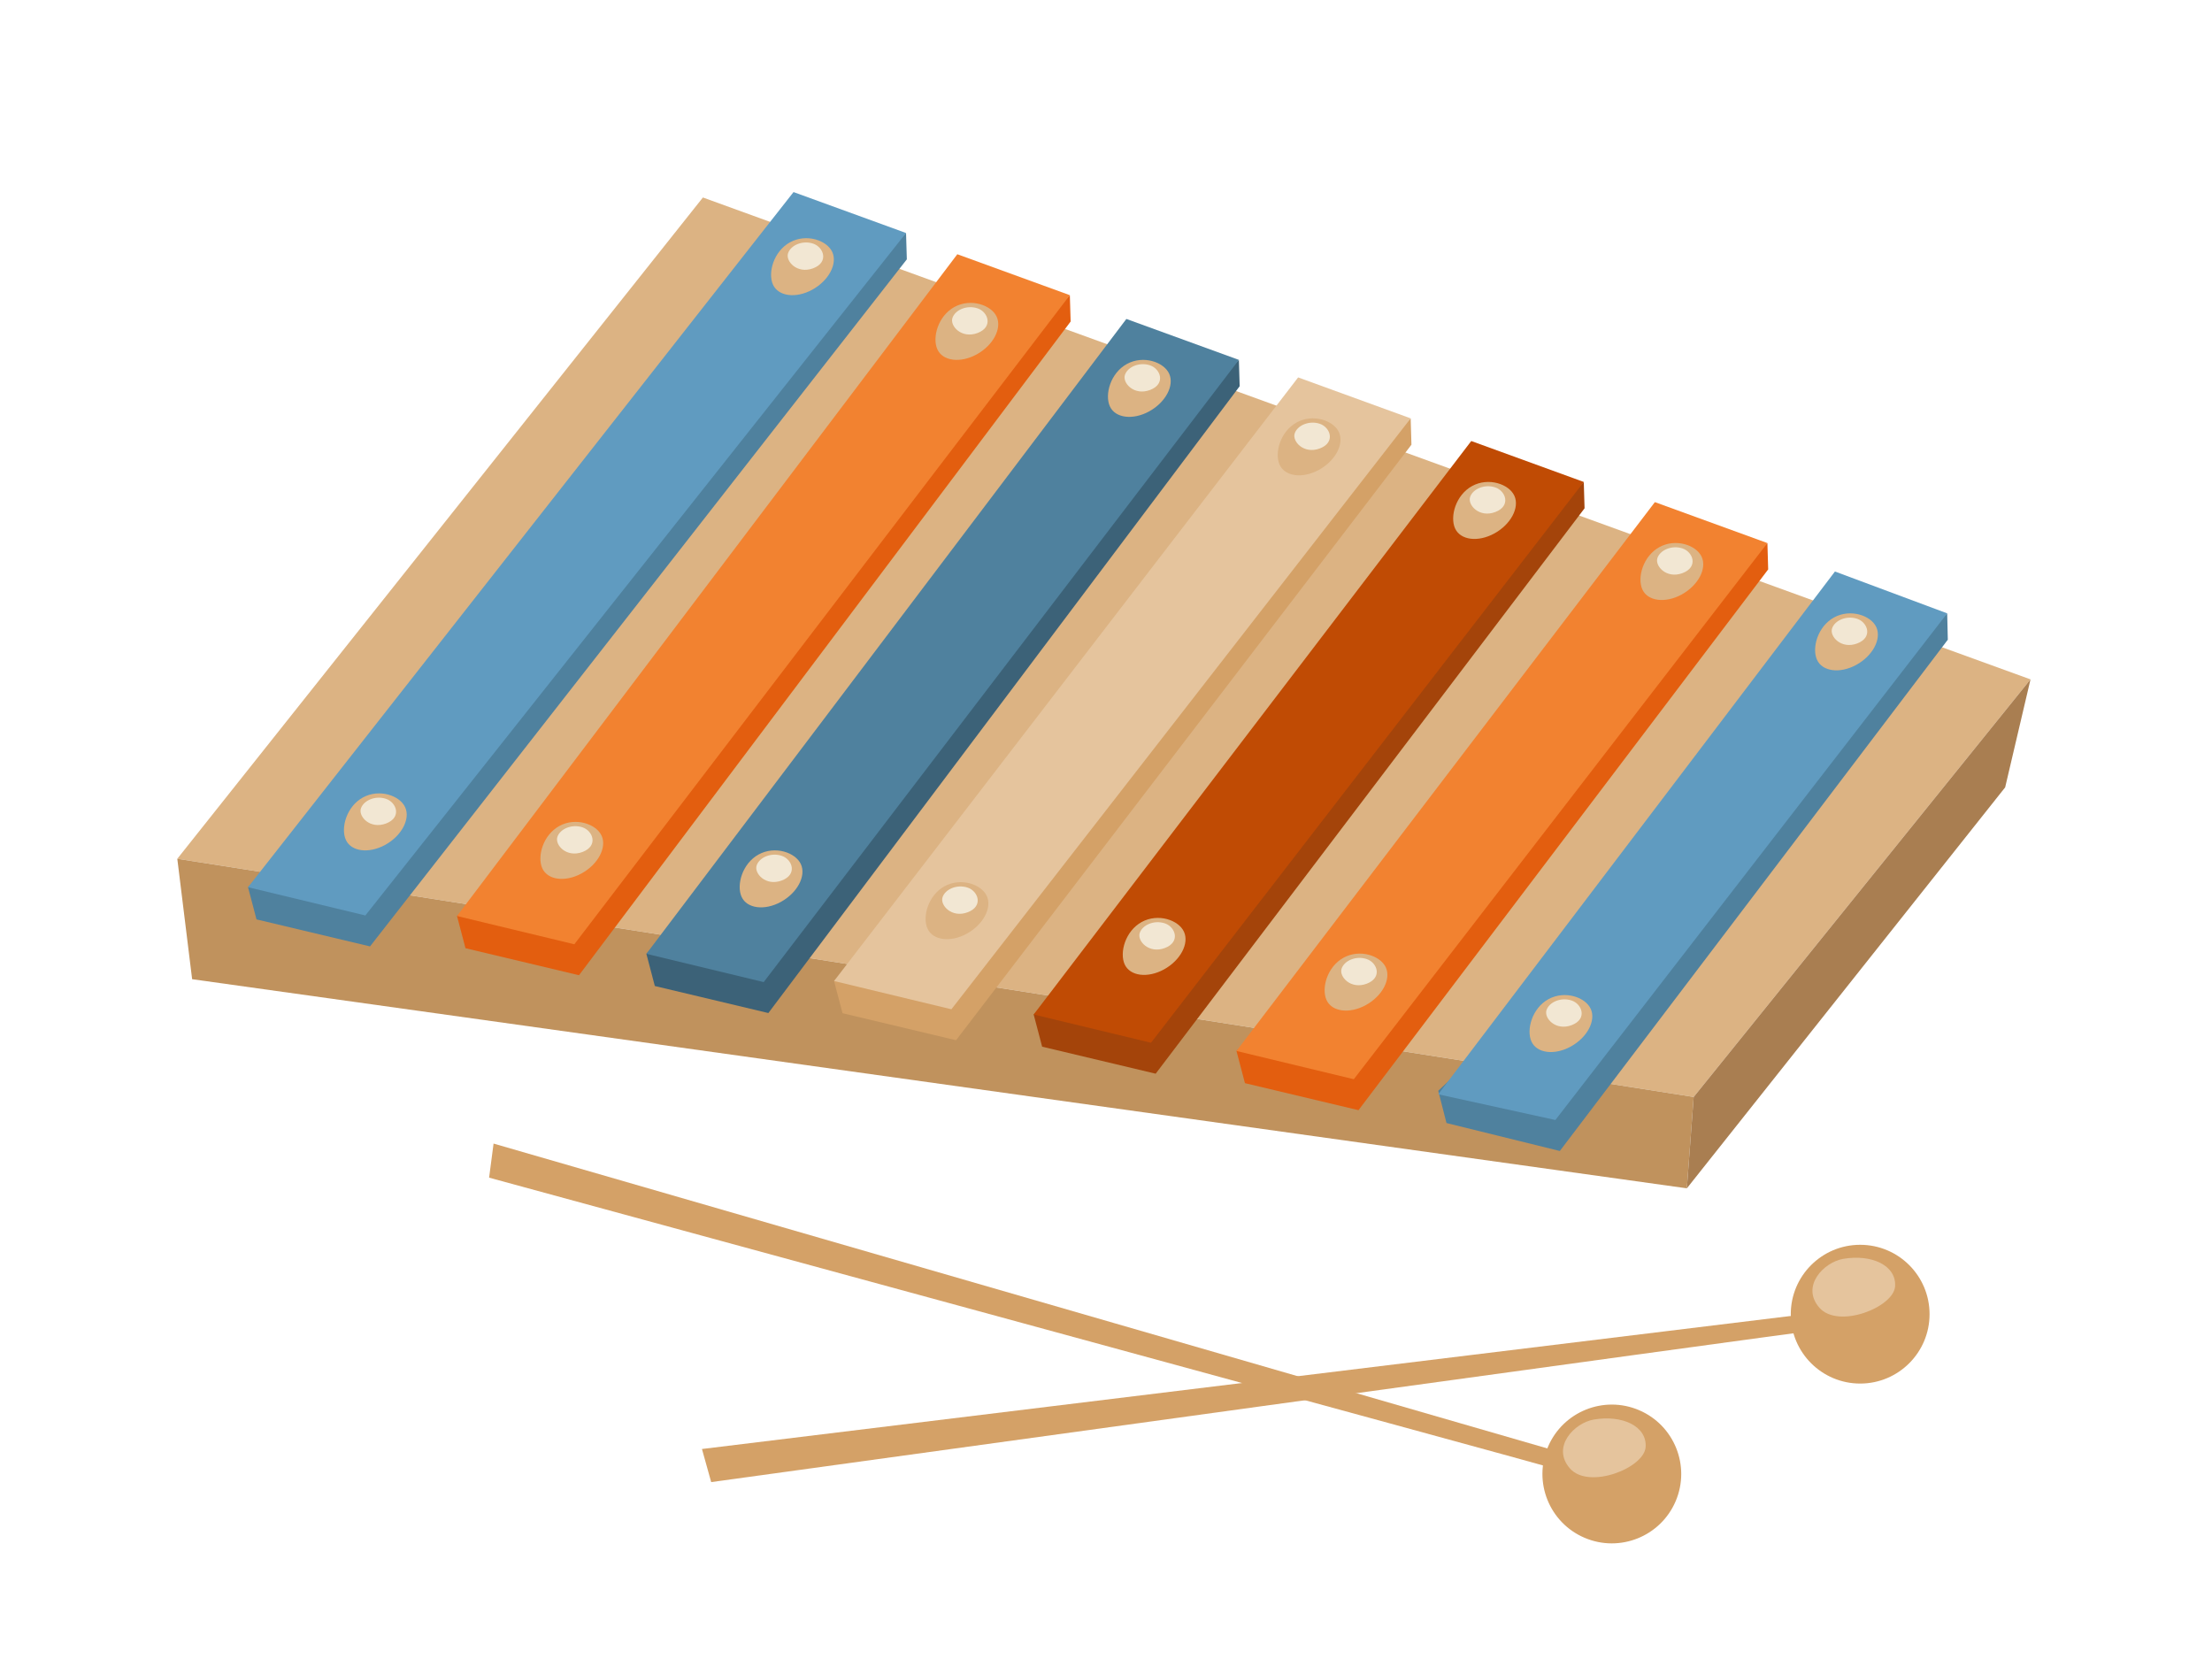 <?xml version="1.0" encoding="utf-8"?>
<!-- Generator: Adobe Illustrator 17.0.0, SVG Export Plug-In . SVG Version: 6.00 Build 0)  -->
<!DOCTYPE svg PUBLIC "-//W3C//DTD SVG 1.1//EN" "http://www.w3.org/Graphics/SVG/1.1/DTD/svg11.dtd">
<svg version="1.1" id="Layer_1" xmlns="http://www.w3.org/2000/svg" xmlns:xlink="http://www.w3.org/1999/xlink" x="0px" y="0px"
	 width="800px" height="600px" viewBox="0 0 800 600" enable-background="new 0 0 800 600" xml:space="preserve">
<g>
	<polygon fill="#DCB383" points="734.361,245.705 612.543,396.732 64.123,310.589 254.216,71.424 	"/>
	<polygon fill="#C0925D" points="612.543,396.732 610.078,429.775 69.487,354.139 64.123,310.589 	"/>
	<polygon fill="#A97E51" points="734.361,245.705 725.192,284.763 610.078,429.775 612.543,396.732 	"/>
	<g>
		<polygon fill="#4F819E" points="704.231,221.828 704.452,231.357 564.135,416.27 523.143,406.162 520.16,394.493 		"/>
		<polygon fill="#609BC0" points="704.231,221.828 562.526,405.064 520.16,395.768 663.633,206.692 		"/>
	</g>
	<g>
		<polygon fill="#E35E0F" points="639.208,196.406 639.487,205.933 491.313,401.511 450.251,391.74 447.188,380.097 		"/>
		<polygon fill="#F28230" points="639.208,196.406 489.623,390.318 447.188,380.097 598.51,181.6 		"/>
	</g>
	<g>
		<polygon fill="#A4440A" points="572.796,174.303 573.079,183.832 417.965,388.318 376.904,378.547 373.84,366.904 		"/>
		<polygon fill="#C04B04" points="572.796,174.303 416.276,377.125 373.84,366.904 532.099,159.499 		"/>
	</g>
	<g>
		<polygon fill="#D4A167" points="510.19,151.302 510.47,160.831 345.775,376.211 304.714,366.44 301.646,354.797 		"/>
		<polygon fill="#E5C49D" points="510.19,151.302 344.09,365.018 301.646,354.797 469.492,136.496 		"/>
	</g>
	<g>
		<polygon fill="#3C6278" points="448.062,130.156 448.341,139.685 277.891,366.381 236.829,356.606 233.769,344.963 		"/>
		<polygon fill="#4F819E" points="448.062,130.156 276.201,355.19 233.769,344.963 407.364,115.352 		"/>
	</g>
	<g>
		<polygon fill="#E35E0F" points="386.925,106.753 387.208,116.285 209.403,352.706 168.345,342.935 165.282,331.29 		"/>
		<polygon fill="#F28230" points="386.925,106.753 207.717,341.513 165.282,331.29 346.227,91.949 		"/>
	</g>
	<g>
		<polygon fill="#4F819E" points="327.684,84.266 327.967,93.796 133.826,342.281 92.769,332.512 89.705,320.867 		"/>
		<polygon fill="#609BC0" points="327.684,84.266 132.137,331.09 89.705,320.867 286.99,69.464 		"/>
	</g>
	<g>
		<path fill="#DCB383" d="M657.146,238.619c1.925,4.259,8.294,5.086,14.223,1.833c5.929-3.251,9.162-9.34,7.237-13.605
			c-1.929-4.261-9.378-6.792-15.303-3.541C657.381,226.559,655.213,234.356,657.146,238.619z"/>
		<path fill="#F2E7D3" d="M671.677,223.795c3.806,1.278,5.789,6.733,0,8.919c-5.778,2.184-10.072-2.548-9.084-5.457
			C663.585,224.34,667.832,222.506,671.677,223.795z"/>
	</g>
	<g>
		<path fill="#DCB383" d="M593.981,213.177c1.929,4.262,8.298,5.084,14.227,1.835c5.925-3.256,9.169-9.343,7.237-13.603
			c-1.925-4.267-9.375-6.798-15.296-3.545C594.22,201.117,592.056,208.914,593.981,213.177z"/>
		<path fill="#F2E7D3" d="M608.524,198.353c3.798,1.277,5.778,6.734,0,8.915c-5.786,2.182-10.08-2.544-9.092-5.457
			C600.432,198.9,604.678,197.065,608.524,198.353z"/>
	</g>
	<g>
		<path fill="#DCB383" d="M526.24,191.092c1.929,4.263,8.295,5.088,14.227,1.833c5.929-3.251,9.162-9.34,7.237-13.599
			c-1.929-4.267-9.375-6.796-15.299-3.547C526.475,179.036,524.315,186.831,526.24,191.092z"/>
		<path fill="#F2E7D3" d="M540.779,176.274c3.802,1.273,5.786,6.73,0,8.915c-5.782,2.182-10.08-2.547-9.088-5.459
			C532.686,176.817,536.933,174.981,540.779,176.274z"/>
	</g>
	<g>
		<path fill="#DCB383" d="M462.799,168.091c1.925,4.261,8.295,5.084,14.224,1.835c5.925-3.255,9.161-9.343,7.229-13.603
			c-1.925-4.265-9.371-6.798-15.293-3.543C463.031,156.03,460.864,163.828,462.799,168.091z"/>
		<path fill="#F2E7D3" d="M477.331,153.269c3.802,1.276,5.789,6.731,0,8.917c-5.778,2.184-10.076-2.546-9.084-5.457
			C469.239,153.816,473.486,151.976,477.331,153.269z"/>
	</g>
	<g>
		<path fill="#DCB383" d="M401.391,146.949c1.928,4.259,8.298,5.084,14.227,1.833c5.925-3.255,9.161-9.342,7.237-13.603
			c-1.929-4.267-9.378-6.796-15.3-3.543C401.626,134.887,399.463,142.684,401.391,146.949z"/>
		<path fill="#F2E7D3" d="M415.927,132.123c3.806,1.278,5.789,6.733,0,8.917c-5.778,2.182-10.076-2.544-9.084-5.455
			C407.834,132.67,412.081,130.834,415.927,132.123z"/>
	</g>
	<g>
		<path fill="#DCB383" d="M339.013,126.339c1.925,4.257,8.298,5.084,14.227,1.831c5.925-3.253,9.165-9.34,7.233-13.599
			c-1.929-4.267-9.375-6.798-15.3-3.547C339.248,114.279,337.088,122.074,339.013,126.339z"/>
		<path fill="#F2E7D3" d="M353.552,111.515c3.798,1.274,5.782,6.729,0,8.915c-5.786,2.182-10.08-2.544-9.088-5.455
			C345.459,112.061,349.699,110.224,353.552,111.515z"/>
	</g>
	<g>
		<path fill="#DCB383" d="M279.555,102.934c1.932,4.265,8.302,5.082,14.227,1.835c5.925-3.255,9.169-9.343,7.237-13.603
			c-1.925-4.267-9.371-6.798-15.296-3.543C279.794,90.874,277.63,98.669,279.555,102.934z"/>
		<path fill="#F2E7D3" d="M294.098,88.114c3.798,1.273,5.782,6.729,0,8.915c-5.782,2.18-10.08-2.546-9.084-5.459
			C286.005,88.655,290.252,86.82,294.098,88.114z"/>
	</g>
	<g>
		<path fill="#DCB383" d="M553.864,376.666c1.932,4.263,8.302,5.084,14.231,1.833c5.922-3.251,9.162-9.34,7.229-13.599
			c-1.925-4.265-9.371-6.796-15.296-3.547C554.099,364.608,551.942,372.407,553.864,376.666z"/>
		<path fill="#F2E7D3" d="M568.403,361.846c3.802,1.275,5.786,6.731,0,8.915c-5.782,2.182-10.076-2.547-9.085-5.457
			C560.31,362.393,564.557,360.556,568.403,361.846z"/>
	</g>
	<g>
		<path fill="#DCB383" d="M479.756,361.673c1.929,4.261,8.294,5.084,14.223,1.835c5.925-3.251,9.165-9.342,7.237-13.603
			c-1.925-4.265-9.375-6.794-15.299-3.543C479.991,349.613,477.824,357.412,479.756,361.673z"/>
		<path fill="#F2E7D3" d="M494.292,346.854c3.802,1.275,5.786,6.728,0,8.916c-5.778,2.182-10.076-2.548-9.084-5.459
			C486.199,347.396,490.446,345.562,494.292,346.854z"/>
	</g>
	<g>
		<path fill="#DCB383" d="M406.747,348.766c1.929,4.262,8.295,5.086,14.231,1.833c5.918-3.253,9.161-9.341,7.226-13.601
			c-1.921-4.263-9.371-6.796-15.296-3.545C406.986,336.709,404.818,344.505,406.747,348.766z"/>
		<path fill="#F2E7D3" d="M421.286,333.944c3.802,1.277,5.782,6.732,0,8.917c-5.782,2.18-10.076-2.549-9.084-5.457
			C413.194,334.492,417.437,332.657,421.286,333.944z"/>
	</g>
	<g>
		<path fill="#DCB383" d="M335.442,335.84c1.925,4.261,8.295,5.086,14.224,1.833c5.925-3.251,9.165-9.34,7.233-13.601
			c-1.925-4.267-9.371-6.796-15.296-3.543C335.681,323.778,333.513,331.579,335.442,335.84z"/>
		<path fill="#F2E7D3" d="M349.974,321.018c3.806,1.275,5.786,6.731,0,8.915c-5.778,2.182-10.076-2.546-9.084-5.455
			C341.881,321.563,346.128,319.728,349.974,321.018z"/>
	</g>
	<g>
		<path fill="#DCB383" d="M268.204,324.344c1.929,4.259,8.298,5.082,14.227,1.833c5.929-3.253,9.161-9.343,7.237-13.601
			c-1.929-4.266-9.375-6.798-15.3-3.545C268.443,312.284,266.275,320.077,268.204,324.344z"/>
		<path fill="#F2E7D3" d="M282.74,309.522c3.806,1.277,5.789,6.73,0,8.917c-5.779,2.18-10.076-2.547-9.085-5.458
			C274.647,310.065,278.893,308.229,282.74,309.522z"/>
	</g>
	<g>
		<path fill="#DCB383" d="M196.131,314.04c1.932,4.259,8.294,5.082,14.227,1.833c5.925-3.255,9.165-9.343,7.233-13.601
			c-1.921-4.267-9.367-6.799-15.296-3.545C196.367,301.98,194.203,309.773,196.131,314.04z"/>
		<path fill="#F2E7D3" d="M210.671,299.216c3.802,1.275,5.786,6.731,0,8.915c-5.782,2.182-10.076-2.546-9.084-5.457
			C202.578,299.761,206.824,297.925,210.671,299.216z"/>
	</g>
	<g>
		<path fill="#DCB383" d="M125.076,303.734c1.932,4.261,8.298,5.08,14.235,1.833c5.918-3.255,9.161-9.343,7.226-13.601
			c-1.925-4.268-9.371-6.799-15.292-3.545C125.315,291.672,123.152,299.468,125.076,303.734z"/>
		<path fill="#F2E7D3" d="M139.619,288.912c3.795,1.275,5.782,6.73,0,8.915c-5.786,2.182-10.08-2.545-9.088-5.458
			C131.527,289.456,135.77,287.619,139.619,288.912z"/>
	</g>
</g>
<g>
	<g>
		<path fill="#D4A167" d="M559.851,523.252c-5.429,12.748,0.503,27.49,13.254,32.921c12.747,5.429,27.488-0.507,32.921-13.252
			c5.433-12.753-0.503-27.492-13.254-32.923C580.022,504.569,565.284,510.502,559.851,523.252z"/>
		<path fill="#D4A167" d="M563.26,531.446c-1.595-0.687-386.37-105.532-386.37-105.532l1.616-12.323l386.135,111.703L563.26,531.446
			z"/>
	</g>
	<path fill="#E5C49D" d="M576.415,513.398c-7.049,1.21-15.421,9.902-8.632,17.673c6.781,7.773,26.882-0.12,27.382-7.723
		C595.66,515.74,586.656,511.642,576.415,513.398z"/>
</g>
<g>
	<g>
		<path fill="#D4A167" d="M647.661,475.301c0.007,13.854,11.248,25.087,25.108,25.082c13.856-0.009,25.089-11.25,25.082-25.106
			c-0.008-13.858-11.248-25.09-25.112-25.08C658.887,450.203,647.653,461.445,647.661,475.301z"/>
		<path fill="#D4A167" d="M654.012,481.5c-1.741,0.002-396.803,54.519-396.803,54.519l-3.339-11.966l398.999-48.756L654.012,481.5z"
			/>
	</g>
	<path fill="#E5C49D" d="M666.638,455.279c-7.053,1.208-15.421,9.902-8.636,17.671c6.788,7.773,26.886-0.117,27.385-7.721
		C685.886,457.621,676.875,453.522,666.638,455.279z"/>
</g>
</svg>
